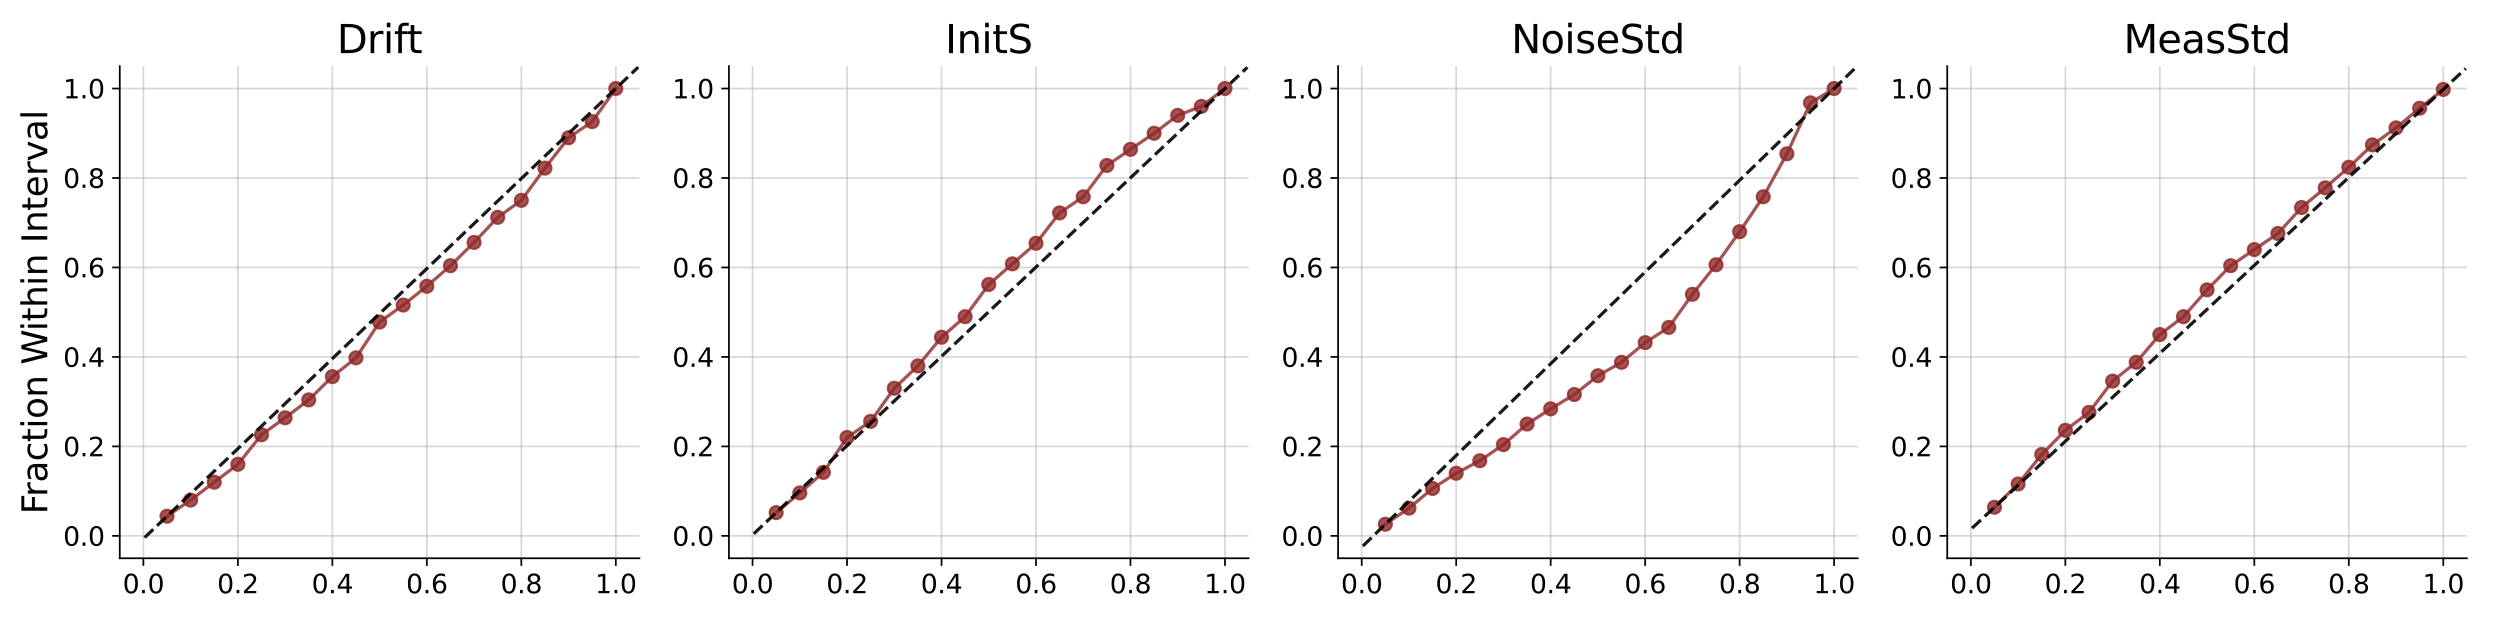 <?xml version="1.0" encoding="utf-8" standalone="no"?>
<!DOCTYPE svg PUBLIC "-//W3C//DTD SVG 1.1//EN"
  "http://www.w3.org/Graphics/SVG/1.1/DTD/svg11.dtd">
<svg xmlns:xlink="http://www.w3.org/1999/xlink" width="1152pt" height="288pt" viewBox="0 0 1152 288" xmlns="http://www.w3.org/2000/svg" version="1.1">
 <defs>
  <style type="text/css">*{stroke-linejoin: round; stroke-linecap: butt}</style>
 </defs>
 <g id="figure_1">
  <g id="patch_1">
   <path d="M 0 288 
L 1152 288 
L 1152 0 
L 0 0 
z
" style="fill: #ffffff"/>
  </g>
  <g id="axes_1">
   <g id="patch_2">
    <path d="M 55.19 257.24 
L 294.647 257.24 
L 294.647 30.48 
L 55.19 30.48 
z
" style="fill: #ffffff"/>
   </g>
   <g id="matplotlib.axis_1">
    <g id="xtick_1">
     <g id="line2d_1">
      <path d="M 66.074 257.24 
L 66.074 30.48 
" clip-path="url(#p642cdf682d)" style="fill: none; stroke: #b0b0b0; stroke-opacity: 0.5; stroke-width: 0.8; stroke-linecap: square"/>
     </g>
     <g id="line2d_2">
      <defs>
       <path id="mb0489f8eeb" d="M 0 0 
L 0 3.5 
" style="stroke: #000000; stroke-width: 0.8"/>
      </defs>
      <g>
       <use xlink:href="#mb0489f8eeb" x="66.074" y="257.24" style="stroke: #000000; stroke-width: 0.8"/>
      </g>
     </g>
     <g id="text_1">
      <!-- 0.0 -->
      <g transform="translate(56.533 273.358) scale(0.12 -0.12)">
       <defs>
        <path id="DejaVuSans-30" d="M 2034 4250 
Q 1547 4250 1301 3770 
Q 1056 3291 1056 2328 
Q 1056 1369 1301 889 
Q 1547 409 2034 409 
Q 2525 409 2770 889 
Q 3016 1369 3016 2328 
Q 3016 3291 2770 3770 
Q 2525 4250 2034 4250 
z
M 2034 4750 
Q 2819 4750 3233 4129 
Q 3647 3509 3647 2328 
Q 3647 1150 3233 529 
Q 2819 -91 2034 -91 
Q 1250 -91 836 529 
Q 422 1150 422 2328 
Q 422 3509 836 4129 
Q 1250 4750 2034 4750 
z
" transform="scale(0.016)"/>
        <path id="DejaVuSans-2e" d="M 684 794 
L 1344 794 
L 1344 0 
L 684 0 
L 684 794 
z
" transform="scale(0.016)"/>
       </defs>
       <use xlink:href="#DejaVuSans-30"/>
       <use xlink:href="#DejaVuSans-2e" transform="translate(63.623 0)"/>
       <use xlink:href="#DejaVuSans-30" transform="translate(95.41 0)"/>
      </g>
     </g>
    </g>
    <g id="xtick_2">
     <g id="line2d_3">
      <path d="M 109.612 257.24 
L 109.612 30.48 
" clip-path="url(#p642cdf682d)" style="fill: none; stroke: #b0b0b0; stroke-opacity: 0.5; stroke-width: 0.8; stroke-linecap: square"/>
     </g>
     <g id="line2d_4">
      <g>
       <use xlink:href="#mb0489f8eeb" x="109.612" y="257.24" style="stroke: #000000; stroke-width: 0.8"/>
      </g>
     </g>
     <g id="text_2">
      <!-- 0.2 -->
      <g transform="translate(100.07 273.358) scale(0.12 -0.12)">
       <defs>
        <path id="DejaVuSans-32" d="M 1228 531 
L 3431 531 
L 3431 0 
L 469 0 
L 469 531 
Q 828 903 1448 1529 
Q 2069 2156 2228 2338 
Q 2531 2678 2651 2914 
Q 2772 3150 2772 3378 
Q 2772 3750 2511 3984 
Q 2250 4219 1831 4219 
Q 1534 4219 1204 4116 
Q 875 4013 500 3803 
L 500 4441 
Q 881 4594 1212 4672 
Q 1544 4750 1819 4750 
Q 2544 4750 2975 4387 
Q 3406 4025 3406 3419 
Q 3406 3131 3298 2873 
Q 3191 2616 2906 2266 
Q 2828 2175 2409 1742 
Q 1991 1309 1228 531 
z
" transform="scale(0.016)"/>
       </defs>
       <use xlink:href="#DejaVuSans-30"/>
       <use xlink:href="#DejaVuSans-2e" transform="translate(63.623 0)"/>
       <use xlink:href="#DejaVuSans-32" transform="translate(95.41 0)"/>
      </g>
     </g>
    </g>
    <g id="xtick_3">
     <g id="line2d_5">
      <path d="M 153.15 257.24 
L 153.15 30.48 
" clip-path="url(#p642cdf682d)" style="fill: none; stroke: #b0b0b0; stroke-opacity: 0.5; stroke-width: 0.8; stroke-linecap: square"/>
     </g>
     <g id="line2d_6">
      <g>
       <use xlink:href="#mb0489f8eeb" x="153.15" y="257.24" style="stroke: #000000; stroke-width: 0.8"/>
      </g>
     </g>
     <g id="text_3">
      <!-- 0.4 -->
      <g transform="translate(143.608 273.358) scale(0.12 -0.12)">
       <defs>
        <path id="DejaVuSans-34" d="M 2419 4116 
L 825 1625 
L 2419 1625 
L 2419 4116 
z
M 2253 4666 
L 3047 4666 
L 3047 1625 
L 3713 1625 
L 3713 1100 
L 3047 1100 
L 3047 0 
L 2419 0 
L 2419 1100 
L 313 1100 
L 313 1709 
L 2253 4666 
z
" transform="scale(0.016)"/>
       </defs>
       <use xlink:href="#DejaVuSans-30"/>
       <use xlink:href="#DejaVuSans-2e" transform="translate(63.623 0)"/>
       <use xlink:href="#DejaVuSans-34" transform="translate(95.41 0)"/>
      </g>
     </g>
    </g>
    <g id="xtick_4">
     <g id="line2d_7">
      <path d="M 196.687 257.24 
L 196.687 30.48 
" clip-path="url(#p642cdf682d)" style="fill: none; stroke: #b0b0b0; stroke-opacity: 0.5; stroke-width: 0.8; stroke-linecap: square"/>
     </g>
     <g id="line2d_8">
      <g>
       <use xlink:href="#mb0489f8eeb" x="196.687" y="257.24" style="stroke: #000000; stroke-width: 0.8"/>
      </g>
     </g>
     <g id="text_4">
      <!-- 0.6 -->
      <g transform="translate(187.146 273.358) scale(0.12 -0.12)">
       <defs>
        <path id="DejaVuSans-36" d="M 2113 2584 
Q 1688 2584 1439 2293 
Q 1191 2003 1191 1497 
Q 1191 994 1439 701 
Q 1688 409 2113 409 
Q 2538 409 2786 701 
Q 3034 994 3034 1497 
Q 3034 2003 2786 2293 
Q 2538 2584 2113 2584 
z
M 3366 4563 
L 3366 3988 
Q 3128 4100 2886 4159 
Q 2644 4219 2406 4219 
Q 1781 4219 1451 3797 
Q 1122 3375 1075 2522 
Q 1259 2794 1537 2939 
Q 1816 3084 2150 3084 
Q 2853 3084 3261 2657 
Q 3669 2231 3669 1497 
Q 3669 778 3244 343 
Q 2819 -91 2113 -91 
Q 1303 -91 875 529 
Q 447 1150 447 2328 
Q 447 3434 972 4092 
Q 1497 4750 2381 4750 
Q 2619 4750 2861 4703 
Q 3103 4656 3366 4563 
z
" transform="scale(0.016)"/>
       </defs>
       <use xlink:href="#DejaVuSans-30"/>
       <use xlink:href="#DejaVuSans-2e" transform="translate(63.623 0)"/>
       <use xlink:href="#DejaVuSans-36" transform="translate(95.41 0)"/>
      </g>
     </g>
    </g>
    <g id="xtick_5">
     <g id="line2d_9">
      <path d="M 240.225 257.24 
L 240.225 30.48 
" clip-path="url(#p642cdf682d)" style="fill: none; stroke: #b0b0b0; stroke-opacity: 0.5; stroke-width: 0.8; stroke-linecap: square"/>
     </g>
     <g id="line2d_10">
      <g>
       <use xlink:href="#mb0489f8eeb" x="240.225" y="257.24" style="stroke: #000000; stroke-width: 0.8"/>
      </g>
     </g>
     <g id="text_5">
      <!-- 0.8 -->
      <g transform="translate(230.683 273.358) scale(0.12 -0.12)">
       <defs>
        <path id="DejaVuSans-38" d="M 2034 2216 
Q 1584 2216 1326 1975 
Q 1069 1734 1069 1313 
Q 1069 891 1326 650 
Q 1584 409 2034 409 
Q 2484 409 2743 651 
Q 3003 894 3003 1313 
Q 3003 1734 2745 1975 
Q 2488 2216 2034 2216 
z
M 1403 2484 
Q 997 2584 770 2862 
Q 544 3141 544 3541 
Q 544 4100 942 4425 
Q 1341 4750 2034 4750 
Q 2731 4750 3128 4425 
Q 3525 4100 3525 3541 
Q 3525 3141 3298 2862 
Q 3072 2584 2669 2484 
Q 3125 2378 3379 2068 
Q 3634 1759 3634 1313 
Q 3634 634 3220 271 
Q 2806 -91 2034 -91 
Q 1263 -91 848 271 
Q 434 634 434 1313 
Q 434 1759 690 2068 
Q 947 2378 1403 2484 
z
M 1172 3481 
Q 1172 3119 1398 2916 
Q 1625 2713 2034 2713 
Q 2441 2713 2670 2916 
Q 2900 3119 2900 3481 
Q 2900 3844 2670 4047 
Q 2441 4250 2034 4250 
Q 1625 4250 1398 4047 
Q 1172 3844 1172 3481 
z
" transform="scale(0.016)"/>
       </defs>
       <use xlink:href="#DejaVuSans-30"/>
       <use xlink:href="#DejaVuSans-2e" transform="translate(63.623 0)"/>
       <use xlink:href="#DejaVuSans-38" transform="translate(95.41 0)"/>
      </g>
     </g>
    </g>
    <g id="xtick_6">
     <g id="line2d_11">
      <path d="M 283.763 257.24 
L 283.763 30.48 
" clip-path="url(#p642cdf682d)" style="fill: none; stroke: #b0b0b0; stroke-opacity: 0.5; stroke-width: 0.8; stroke-linecap: square"/>
     </g>
     <g id="line2d_12">
      <g>
       <use xlink:href="#mb0489f8eeb" x="283.763" y="257.24" style="stroke: #000000; stroke-width: 0.8"/>
      </g>
     </g>
     <g id="text_6">
      <!-- 1.0 -->
      <g transform="translate(274.221 273.358) scale(0.12 -0.12)">
       <defs>
        <path id="DejaVuSans-31" d="M 794 531 
L 1825 531 
L 1825 4091 
L 703 3866 
L 703 4441 
L 1819 4666 
L 2450 4666 
L 2450 531 
L 3481 531 
L 3481 0 
L 794 0 
L 794 531 
z
" transform="scale(0.016)"/>
       </defs>
       <use xlink:href="#DejaVuSans-31"/>
       <use xlink:href="#DejaVuSans-2e" transform="translate(63.623 0)"/>
       <use xlink:href="#DejaVuSans-30" transform="translate(95.41 0)"/>
      </g>
     </g>
    </g>
   </g>
   <g id="matplotlib.axis_2">
    <g id="ytick_1">
     <g id="line2d_13">
      <path d="M 55.19 246.933 
L 294.647 246.933 
" clip-path="url(#p642cdf682d)" style="fill: none; stroke: #b0b0b0; stroke-opacity: 0.5; stroke-width: 0.8; stroke-linecap: square"/>
     </g>
     <g id="line2d_14">
      <defs>
       <path id="m797a5f1431" d="M 0 0 
L -3.5 0 
" style="stroke: #000000; stroke-width: 0.8"/>
      </defs>
      <g>
       <use xlink:href="#m797a5f1431" x="55.19" y="246.933" style="stroke: #000000; stroke-width: 0.8"/>
      </g>
     </g>
     <g id="text_7">
      <!-- 0.0 -->
      <g transform="translate(29.106 251.492) scale(0.12 -0.12)">
       <use xlink:href="#DejaVuSans-30"/>
       <use xlink:href="#DejaVuSans-2e" transform="translate(63.623 0)"/>
       <use xlink:href="#DejaVuSans-30" transform="translate(95.41 0)"/>
      </g>
     </g>
    </g>
    <g id="ytick_2">
     <g id="line2d_15">
      <path d="M 55.19 205.704 
L 294.647 205.704 
" clip-path="url(#p642cdf682d)" style="fill: none; stroke: #b0b0b0; stroke-opacity: 0.5; stroke-width: 0.8; stroke-linecap: square"/>
     </g>
     <g id="line2d_16">
      <g>
       <use xlink:href="#m797a5f1431" x="55.19" y="205.704" style="stroke: #000000; stroke-width: 0.8"/>
      </g>
     </g>
     <g id="text_8">
      <!-- 0.2 -->
      <g transform="translate(29.106 210.263) scale(0.12 -0.12)">
       <use xlink:href="#DejaVuSans-30"/>
       <use xlink:href="#DejaVuSans-2e" transform="translate(63.623 0)"/>
       <use xlink:href="#DejaVuSans-32" transform="translate(95.41 0)"/>
      </g>
     </g>
    </g>
    <g id="ytick_3">
     <g id="line2d_17">
      <path d="M 55.19 164.475 
L 294.647 164.475 
" clip-path="url(#p642cdf682d)" style="fill: none; stroke: #b0b0b0; stroke-opacity: 0.5; stroke-width: 0.8; stroke-linecap: square"/>
     </g>
     <g id="line2d_18">
      <g>
       <use xlink:href="#m797a5f1431" x="55.19" y="164.475" style="stroke: #000000; stroke-width: 0.8"/>
      </g>
     </g>
     <g id="text_9">
      <!-- 0.4 -->
      <g transform="translate(29.106 169.034) scale(0.12 -0.12)">
       <use xlink:href="#DejaVuSans-30"/>
       <use xlink:href="#DejaVuSans-2e" transform="translate(63.623 0)"/>
       <use xlink:href="#DejaVuSans-34" transform="translate(95.41 0)"/>
      </g>
     </g>
    </g>
    <g id="ytick_4">
     <g id="line2d_19">
      <path d="M 55.19 123.245 
L 294.647 123.245 
" clip-path="url(#p642cdf682d)" style="fill: none; stroke: #b0b0b0; stroke-opacity: 0.5; stroke-width: 0.8; stroke-linecap: square"/>
     </g>
     <g id="line2d_20">
      <g>
       <use xlink:href="#m797a5f1431" x="55.19" y="123.245" style="stroke: #000000; stroke-width: 0.8"/>
      </g>
     </g>
     <g id="text_10">
      <!-- 0.6 -->
      <g transform="translate(29.106 127.805) scale(0.12 -0.12)">
       <use xlink:href="#DejaVuSans-30"/>
       <use xlink:href="#DejaVuSans-2e" transform="translate(63.623 0)"/>
       <use xlink:href="#DejaVuSans-36" transform="translate(95.41 0)"/>
      </g>
     </g>
    </g>
    <g id="ytick_5">
     <g id="line2d_21">
      <path d="M 55.19 82.016 
L 294.647 82.016 
" clip-path="url(#p642cdf682d)" style="fill: none; stroke: #b0b0b0; stroke-opacity: 0.5; stroke-width: 0.8; stroke-linecap: square"/>
     </g>
     <g id="line2d_22">
      <g>
       <use xlink:href="#m797a5f1431" x="55.19" y="82.016" style="stroke: #000000; stroke-width: 0.8"/>
      </g>
     </g>
     <g id="text_11">
      <!-- 0.8 -->
      <g transform="translate(29.106 86.575) scale(0.12 -0.12)">
       <use xlink:href="#DejaVuSans-30"/>
       <use xlink:href="#DejaVuSans-2e" transform="translate(63.623 0)"/>
       <use xlink:href="#DejaVuSans-38" transform="translate(95.41 0)"/>
      </g>
     </g>
    </g>
    <g id="ytick_6">
     <g id="line2d_23">
      <path d="M 55.19 40.787 
L 294.647 40.787 
" clip-path="url(#p642cdf682d)" style="fill: none; stroke: #b0b0b0; stroke-opacity: 0.5; stroke-width: 0.8; stroke-linecap: square"/>
     </g>
     <g id="line2d_24">
      <g>
       <use xlink:href="#m797a5f1431" x="55.19" y="40.787" style="stroke: #000000; stroke-width: 0.8"/>
      </g>
     </g>
     <g id="text_12">
      <!-- 1.0 -->
      <g transform="translate(29.106 45.346) scale(0.12 -0.12)">
       <use xlink:href="#DejaVuSans-31"/>
       <use xlink:href="#DejaVuSans-2e" transform="translate(63.623 0)"/>
       <use xlink:href="#DejaVuSans-30" transform="translate(95.41 0)"/>
      </g>
     </g>
    </g>
    <g id="text_13">
     <!-- Fraction Within Interval -->
     <g transform="translate(21.779 236.969) rotate(-90) scale(0.16 -0.16)">
      <defs>
       <path id="DejaVuSans-46" d="M 628 4666 
L 3309 4666 
L 3309 4134 
L 1259 4134 
L 1259 2759 
L 3109 2759 
L 3109 2228 
L 1259 2228 
L 1259 0 
L 628 0 
L 628 4666 
z
" transform="scale(0.016)"/>
       <path id="DejaVuSans-72" d="M 2631 2963 
Q 2534 3019 2420 3045 
Q 2306 3072 2169 3072 
Q 1681 3072 1420 2755 
Q 1159 2438 1159 1844 
L 1159 0 
L 581 0 
L 581 3500 
L 1159 3500 
L 1159 2956 
Q 1341 3275 1631 3429 
Q 1922 3584 2338 3584 
Q 2397 3584 2469 3576 
Q 2541 3569 2628 3553 
L 2631 2963 
z
" transform="scale(0.016)"/>
       <path id="DejaVuSans-61" d="M 2194 1759 
Q 1497 1759 1228 1600 
Q 959 1441 959 1056 
Q 959 750 1161 570 
Q 1363 391 1709 391 
Q 2188 391 2477 730 
Q 2766 1069 2766 1631 
L 2766 1759 
L 2194 1759 
z
M 3341 1997 
L 3341 0 
L 2766 0 
L 2766 531 
Q 2569 213 2275 61 
Q 1981 -91 1556 -91 
Q 1019 -91 701 211 
Q 384 513 384 1019 
Q 384 1609 779 1909 
Q 1175 2209 1959 2209 
L 2766 2209 
L 2766 2266 
Q 2766 2663 2505 2880 
Q 2244 3097 1772 3097 
Q 1472 3097 1187 3025 
Q 903 2953 641 2809 
L 641 3341 
Q 956 3463 1253 3523 
Q 1550 3584 1831 3584 
Q 2591 3584 2966 3190 
Q 3341 2797 3341 1997 
z
" transform="scale(0.016)"/>
       <path id="DejaVuSans-63" d="M 3122 3366 
L 3122 2828 
Q 2878 2963 2633 3030 
Q 2388 3097 2138 3097 
Q 1578 3097 1268 2742 
Q 959 2388 959 1747 
Q 959 1106 1268 751 
Q 1578 397 2138 397 
Q 2388 397 2633 464 
Q 2878 531 3122 666 
L 3122 134 
Q 2881 22 2623 -34 
Q 2366 -91 2075 -91 
Q 1284 -91 818 406 
Q 353 903 353 1747 
Q 353 2603 823 3093 
Q 1294 3584 2113 3584 
Q 2378 3584 2631 3529 
Q 2884 3475 3122 3366 
z
" transform="scale(0.016)"/>
       <path id="DejaVuSans-74" d="M 1172 4494 
L 1172 3500 
L 2356 3500 
L 2356 3053 
L 1172 3053 
L 1172 1153 
Q 1172 725 1289 603 
Q 1406 481 1766 481 
L 2356 481 
L 2356 0 
L 1766 0 
Q 1100 0 847 248 
Q 594 497 594 1153 
L 594 3053 
L 172 3053 
L 172 3500 
L 594 3500 
L 594 4494 
L 1172 4494 
z
" transform="scale(0.016)"/>
       <path id="DejaVuSans-69" d="M 603 3500 
L 1178 3500 
L 1178 0 
L 603 0 
L 603 3500 
z
M 603 4863 
L 1178 4863 
L 1178 4134 
L 603 4134 
L 603 4863 
z
" transform="scale(0.016)"/>
       <path id="DejaVuSans-6f" d="M 1959 3097 
Q 1497 3097 1228 2736 
Q 959 2375 959 1747 
Q 959 1119 1226 758 
Q 1494 397 1959 397 
Q 2419 397 2687 759 
Q 2956 1122 2956 1747 
Q 2956 2369 2687 2733 
Q 2419 3097 1959 3097 
z
M 1959 3584 
Q 2709 3584 3137 3096 
Q 3566 2609 3566 1747 
Q 3566 888 3137 398 
Q 2709 -91 1959 -91 
Q 1206 -91 779 398 
Q 353 888 353 1747 
Q 353 2609 779 3096 
Q 1206 3584 1959 3584 
z
" transform="scale(0.016)"/>
       <path id="DejaVuSans-6e" d="M 3513 2113 
L 3513 0 
L 2938 0 
L 2938 2094 
Q 2938 2591 2744 2837 
Q 2550 3084 2163 3084 
Q 1697 3084 1428 2787 
Q 1159 2491 1159 1978 
L 1159 0 
L 581 0 
L 581 3500 
L 1159 3500 
L 1159 2956 
Q 1366 3272 1645 3428 
Q 1925 3584 2291 3584 
Q 2894 3584 3203 3211 
Q 3513 2838 3513 2113 
z
" transform="scale(0.016)"/>
       <path id="DejaVuSans-20" transform="scale(0.016)"/>
       <path id="DejaVuSans-57" d="M 213 4666 
L 850 4666 
L 1831 722 
L 2809 4666 
L 3519 4666 
L 4500 722 
L 5478 4666 
L 6119 4666 
L 4947 0 
L 4153 0 
L 3169 4050 
L 2175 0 
L 1381 0 
L 213 4666 
z
" transform="scale(0.016)"/>
       <path id="DejaVuSans-68" d="M 3513 2113 
L 3513 0 
L 2938 0 
L 2938 2094 
Q 2938 2591 2744 2837 
Q 2550 3084 2163 3084 
Q 1697 3084 1428 2787 
Q 1159 2491 1159 1978 
L 1159 0 
L 581 0 
L 581 4863 
L 1159 4863 
L 1159 2956 
Q 1366 3272 1645 3428 
Q 1925 3584 2291 3584 
Q 2894 3584 3203 3211 
Q 3513 2838 3513 2113 
z
" transform="scale(0.016)"/>
       <path id="DejaVuSans-49" d="M 628 4666 
L 1259 4666 
L 1259 0 
L 628 0 
L 628 4666 
z
" transform="scale(0.016)"/>
       <path id="DejaVuSans-65" d="M 3597 1894 
L 3597 1613 
L 953 1613 
Q 991 1019 1311 708 
Q 1631 397 2203 397 
Q 2534 397 2845 478 
Q 3156 559 3463 722 
L 3463 178 
Q 3153 47 2828 -22 
Q 2503 -91 2169 -91 
Q 1331 -91 842 396 
Q 353 884 353 1716 
Q 353 2575 817 3079 
Q 1281 3584 2069 3584 
Q 2775 3584 3186 3129 
Q 3597 2675 3597 1894 
z
M 3022 2063 
Q 3016 2534 2758 2815 
Q 2500 3097 2075 3097 
Q 1594 3097 1305 2825 
Q 1016 2553 972 2059 
L 3022 2063 
z
" transform="scale(0.016)"/>
       <path id="DejaVuSans-76" d="M 191 3500 
L 800 3500 
L 1894 563 
L 2988 3500 
L 3597 3500 
L 2284 0 
L 1503 0 
L 191 3500 
z
" transform="scale(0.016)"/>
       <path id="DejaVuSans-6c" d="M 603 4863 
L 1178 4863 
L 1178 0 
L 603 0 
L 603 4863 
z
" transform="scale(0.016)"/>
      </defs>
      <use xlink:href="#DejaVuSans-46"/>
      <use xlink:href="#DejaVuSans-72" transform="translate(50.27 0)"/>
      <use xlink:href="#DejaVuSans-61" transform="translate(91.383 0)"/>
      <use xlink:href="#DejaVuSans-63" transform="translate(152.662 0)"/>
      <use xlink:href="#DejaVuSans-74" transform="translate(207.643 0)"/>
      <use xlink:href="#DejaVuSans-69" transform="translate(246.852 0)"/>
      <use xlink:href="#DejaVuSans-6f" transform="translate(274.635 0)"/>
      <use xlink:href="#DejaVuSans-6e" transform="translate(335.816 0)"/>
      <use xlink:href="#DejaVuSans-20" transform="translate(399.195 0)"/>
      <use xlink:href="#DejaVuSans-57" transform="translate(430.982 0)"/>
      <use xlink:href="#DejaVuSans-69" transform="translate(527.609 0)"/>
      <use xlink:href="#DejaVuSans-74" transform="translate(555.393 0)"/>
      <use xlink:href="#DejaVuSans-68" transform="translate(594.602 0)"/>
      <use xlink:href="#DejaVuSans-69" transform="translate(657.98 0)"/>
      <use xlink:href="#DejaVuSans-6e" transform="translate(685.764 0)"/>
      <use xlink:href="#DejaVuSans-20" transform="translate(749.143 0)"/>
      <use xlink:href="#DejaVuSans-49" transform="translate(780.93 0)"/>
      <use xlink:href="#DejaVuSans-6e" transform="translate(810.422 0)"/>
      <use xlink:href="#DejaVuSans-74" transform="translate(873.801 0)"/>
      <use xlink:href="#DejaVuSans-65" transform="translate(913.01 0)"/>
      <use xlink:href="#DejaVuSans-72" transform="translate(974.533 0)"/>
      <use xlink:href="#DejaVuSans-76" transform="translate(1015.646 0)"/>
      <use xlink:href="#DejaVuSans-61" transform="translate(1074.826 0)"/>
      <use xlink:href="#DejaVuSans-6c" transform="translate(1136.105 0)"/>
     </g>
    </g>
   </g>
   <g id="line2d_25">
    <path d="M 76.959 237.862 
L 87.843 230.441 
L 98.728 222.195 
L 109.612 213.949 
L 120.496 200.344 
L 131.381 192.51 
L 142.265 184.265 
L 153.15 173.545 
L 164.034 164.887 
L 174.919 148.395 
L 185.803 140.562 
L 196.687 131.904 
L 207.572 122.421 
L 218.456 111.701 
L 229.341 100.157 
L 240.225 92.324 
L 251.109 77.481 
L 261.994 63.463 
L 272.878 56.042 
L 283.763 40.787 
" clip-path="url(#p642cdf682d)" style="fill: none; stroke: #8f2727; stroke-opacity: 0.8; stroke-width: 1.5; stroke-linecap: square"/>
    <defs>
     <path id="me970dd473e" d="M 0 3 
C 0.796 3 1.559 2.684 2.121 2.121 
C 2.684 1.559 3 0.796 3 0 
C 3 -0.796 2.684 -1.559 2.121 -2.121 
C 1.559 -2.684 0.796 -3 0 -3 
C -0.796 -3 -1.559 -2.684 -2.121 -2.121 
C -2.684 -1.559 -3 -0.796 -3 0 
C -3 0.796 -2.684 1.559 -2.121 2.121 
C -1.559 2.684 -0.796 3 0 3 
z
" style="stroke: #8f2727; stroke-opacity: 0.8"/>
    </defs>
    <g clip-path="url(#p642cdf682d)">
     <use xlink:href="#me970dd473e" x="76.959" y="237.862" style="fill: #8f2727; fill-opacity: 0.8; stroke: #8f2727; stroke-opacity: 0.8"/>
     <use xlink:href="#me970dd473e" x="87.843" y="230.441" style="fill: #8f2727; fill-opacity: 0.8; stroke: #8f2727; stroke-opacity: 0.8"/>
     <use xlink:href="#me970dd473e" x="98.728" y="222.195" style="fill: #8f2727; fill-opacity: 0.8; stroke: #8f2727; stroke-opacity: 0.8"/>
     <use xlink:href="#me970dd473e" x="109.612" y="213.949" style="fill: #8f2727; fill-opacity: 0.8; stroke: #8f2727; stroke-opacity: 0.8"/>
     <use xlink:href="#me970dd473e" x="120.496" y="200.344" style="fill: #8f2727; fill-opacity: 0.8; stroke: #8f2727; stroke-opacity: 0.8"/>
     <use xlink:href="#me970dd473e" x="131.381" y="192.51" style="fill: #8f2727; fill-opacity: 0.8; stroke: #8f2727; stroke-opacity: 0.8"/>
     <use xlink:href="#me970dd473e" x="142.265" y="184.265" style="fill: #8f2727; fill-opacity: 0.8; stroke: #8f2727; stroke-opacity: 0.8"/>
     <use xlink:href="#me970dd473e" x="153.15" y="173.545" style="fill: #8f2727; fill-opacity: 0.8; stroke: #8f2727; stroke-opacity: 0.8"/>
     <use xlink:href="#me970dd473e" x="164.034" y="164.887" style="fill: #8f2727; fill-opacity: 0.8; stroke: #8f2727; stroke-opacity: 0.8"/>
     <use xlink:href="#me970dd473e" x="174.919" y="148.395" style="fill: #8f2727; fill-opacity: 0.8; stroke: #8f2727; stroke-opacity: 0.8"/>
     <use xlink:href="#me970dd473e" x="185.803" y="140.562" style="fill: #8f2727; fill-opacity: 0.8; stroke: #8f2727; stroke-opacity: 0.8"/>
     <use xlink:href="#me970dd473e" x="196.687" y="131.904" style="fill: #8f2727; fill-opacity: 0.8; stroke: #8f2727; stroke-opacity: 0.8"/>
     <use xlink:href="#me970dd473e" x="207.572" y="122.421" style="fill: #8f2727; fill-opacity: 0.8; stroke: #8f2727; stroke-opacity: 0.8"/>
     <use xlink:href="#me970dd473e" x="218.456" y="111.701" style="fill: #8f2727; fill-opacity: 0.8; stroke: #8f2727; stroke-opacity: 0.8"/>
     <use xlink:href="#me970dd473e" x="229.341" y="100.157" style="fill: #8f2727; fill-opacity: 0.8; stroke: #8f2727; stroke-opacity: 0.8"/>
     <use xlink:href="#me970dd473e" x="240.225" y="92.324" style="fill: #8f2727; fill-opacity: 0.8; stroke: #8f2727; stroke-opacity: 0.8"/>
     <use xlink:href="#me970dd473e" x="251.109" y="77.481" style="fill: #8f2727; fill-opacity: 0.8; stroke: #8f2727; stroke-opacity: 0.8"/>
     <use xlink:href="#me970dd473e" x="261.994" y="63.463" style="fill: #8f2727; fill-opacity: 0.8; stroke: #8f2727; stroke-opacity: 0.8"/>
     <use xlink:href="#me970dd473e" x="272.878" y="56.042" style="fill: #8f2727; fill-opacity: 0.8; stroke: #8f2727; stroke-opacity: 0.8"/>
     <use xlink:href="#me970dd473e" x="283.763" y="40.787" style="fill: #8f2727; fill-opacity: 0.8; stroke: #8f2727; stroke-opacity: 0.8"/>
    </g>
   </g>
   <g id="line2d_26">
    <path d="M 66.619 247.716 
L 294.103 30.934 
" clip-path="url(#p642cdf682d)" style="fill: none; stroke-dasharray: 5.55,2.4; stroke-dashoffset: 0; stroke: #000000; stroke-opacity: 0.9; stroke-width: 1.5"/>
   </g>
   <g id="patch_3">
    <path d="M 55.19 257.24 
L 55.19 30.48 
" style="fill: none; stroke: #000000; stroke-width: 0.8; stroke-linejoin: miter; stroke-linecap: square"/>
   </g>
   <g id="patch_4">
    <path d="M 55.19 257.24 
L 294.647 257.24 
" style="fill: none; stroke: #000000; stroke-width: 0.8; stroke-linejoin: miter; stroke-linecap: square"/>
   </g>
   <g id="text_14">
    <!-- Drift -->
    <g transform="translate(155.249 24.48) scale(0.18 -0.18)">
     <defs>
      <path id="DejaVuSans-44" d="M 1259 4147 
L 1259 519 
L 2022 519 
Q 2988 519 3436 956 
Q 3884 1394 3884 2338 
Q 3884 3275 3436 3711 
Q 2988 4147 2022 4147 
L 1259 4147 
z
M 628 4666 
L 1925 4666 
Q 3281 4666 3915 4102 
Q 4550 3538 4550 2338 
Q 4550 1131 3912 565 
Q 3275 0 1925 0 
L 628 0 
L 628 4666 
z
" transform="scale(0.016)"/>
      <path id="DejaVuSans-66" d="M 2375 4863 
L 2375 4384 
L 1825 4384 
Q 1516 4384 1395 4259 
Q 1275 4134 1275 3809 
L 1275 3500 
L 2222 3500 
L 2222 3053 
L 1275 3053 
L 1275 0 
L 697 0 
L 697 3053 
L 147 3053 
L 147 3500 
L 697 3500 
L 697 3744 
Q 697 4328 969 4595 
Q 1241 4863 1831 4863 
L 2375 4863 
z
" transform="scale(0.016)"/>
     </defs>
     <use xlink:href="#DejaVuSans-44"/>
     <use xlink:href="#DejaVuSans-72" transform="translate(77.002 0)"/>
     <use xlink:href="#DejaVuSans-69" transform="translate(118.115 0)"/>
     <use xlink:href="#DejaVuSans-66" transform="translate(145.898 0)"/>
     <use xlink:href="#DejaVuSans-74" transform="translate(179.354 0)"/>
    </g>
   </g>
  </g>
  <g id="axes_2">
   <g id="patch_5">
    <path d="M 335.89 257.24 
L 575.347 257.24 
L 575.347 30.48 
L 335.89 30.48 
z
" style="fill: #ffffff"/>
   </g>
   <g id="matplotlib.axis_3">
    <g id="xtick_7">
     <g id="line2d_27">
      <path d="M 346.774 257.24 
L 346.774 30.48 
" clip-path="url(#pe910e54505)" style="fill: none; stroke: #b0b0b0; stroke-opacity: 0.5; stroke-width: 0.8; stroke-linecap: square"/>
     </g>
     <g id="line2d_28">
      <g>
       <use xlink:href="#mb0489f8eeb" x="346.774" y="257.24" style="stroke: #000000; stroke-width: 0.8"/>
      </g>
     </g>
     <g id="text_15">
      <!-- 0.0 -->
      <g transform="translate(337.233 273.358) scale(0.12 -0.12)">
       <use xlink:href="#DejaVuSans-30"/>
       <use xlink:href="#DejaVuSans-2e" transform="translate(63.623 0)"/>
       <use xlink:href="#DejaVuSans-30" transform="translate(95.41 0)"/>
      </g>
     </g>
    </g>
    <g id="xtick_8">
     <g id="line2d_29">
      <path d="M 390.312 257.24 
L 390.312 30.48 
" clip-path="url(#pe910e54505)" style="fill: none; stroke: #b0b0b0; stroke-opacity: 0.5; stroke-width: 0.8; stroke-linecap: square"/>
     </g>
     <g id="line2d_30">
      <g>
       <use xlink:href="#mb0489f8eeb" x="390.312" y="257.24" style="stroke: #000000; stroke-width: 0.8"/>
      </g>
     </g>
     <g id="text_16">
      <!-- 0.2 -->
      <g transform="translate(380.77 273.358) scale(0.12 -0.12)">
       <use xlink:href="#DejaVuSans-30"/>
       <use xlink:href="#DejaVuSans-2e" transform="translate(63.623 0)"/>
       <use xlink:href="#DejaVuSans-32" transform="translate(95.41 0)"/>
      </g>
     </g>
    </g>
    <g id="xtick_9">
     <g id="line2d_31">
      <path d="M 433.85 257.24 
L 433.85 30.48 
" clip-path="url(#pe910e54505)" style="fill: none; stroke: #b0b0b0; stroke-opacity: 0.5; stroke-width: 0.8; stroke-linecap: square"/>
     </g>
     <g id="line2d_32">
      <g>
       <use xlink:href="#mb0489f8eeb" x="433.85" y="257.24" style="stroke: #000000; stroke-width: 0.8"/>
      </g>
     </g>
     <g id="text_17">
      <!-- 0.4 -->
      <g transform="translate(424.308 273.358) scale(0.12 -0.12)">
       <use xlink:href="#DejaVuSans-30"/>
       <use xlink:href="#DejaVuSans-2e" transform="translate(63.623 0)"/>
       <use xlink:href="#DejaVuSans-34" transform="translate(95.41 0)"/>
      </g>
     </g>
    </g>
    <g id="xtick_10">
     <g id="line2d_33">
      <path d="M 477.387 257.24 
L 477.387 30.48 
" clip-path="url(#pe910e54505)" style="fill: none; stroke: #b0b0b0; stroke-opacity: 0.5; stroke-width: 0.8; stroke-linecap: square"/>
     </g>
     <g id="line2d_34">
      <g>
       <use xlink:href="#mb0489f8eeb" x="477.387" y="257.24" style="stroke: #000000; stroke-width: 0.8"/>
      </g>
     </g>
     <g id="text_18">
      <!-- 0.6 -->
      <g transform="translate(467.846 273.358) scale(0.12 -0.12)">
       <use xlink:href="#DejaVuSans-30"/>
       <use xlink:href="#DejaVuSans-2e" transform="translate(63.623 0)"/>
       <use xlink:href="#DejaVuSans-36" transform="translate(95.41 0)"/>
      </g>
     </g>
    </g>
    <g id="xtick_11">
     <g id="line2d_35">
      <path d="M 520.925 257.24 
L 520.925 30.48 
" clip-path="url(#pe910e54505)" style="fill: none; stroke: #b0b0b0; stroke-opacity: 0.5; stroke-width: 0.8; stroke-linecap: square"/>
     </g>
     <g id="line2d_36">
      <g>
       <use xlink:href="#mb0489f8eeb" x="520.925" y="257.24" style="stroke: #000000; stroke-width: 0.8"/>
      </g>
     </g>
     <g id="text_19">
      <!-- 0.8 -->
      <g transform="translate(511.383 273.358) scale(0.12 -0.12)">
       <use xlink:href="#DejaVuSans-30"/>
       <use xlink:href="#DejaVuSans-2e" transform="translate(63.623 0)"/>
       <use xlink:href="#DejaVuSans-38" transform="translate(95.41 0)"/>
      </g>
     </g>
    </g>
    <g id="xtick_12">
     <g id="line2d_37">
      <path d="M 564.463 257.24 
L 564.463 30.48 
" clip-path="url(#pe910e54505)" style="fill: none; stroke: #b0b0b0; stroke-opacity: 0.5; stroke-width: 0.8; stroke-linecap: square"/>
     </g>
     <g id="line2d_38">
      <g>
       <use xlink:href="#mb0489f8eeb" x="564.463" y="257.24" style="stroke: #000000; stroke-width: 0.8"/>
      </g>
     </g>
     <g id="text_20">
      <!-- 1.0 -->
      <g transform="translate(554.921 273.358) scale(0.12 -0.12)">
       <use xlink:href="#DejaVuSans-31"/>
       <use xlink:href="#DejaVuSans-2e" transform="translate(63.623 0)"/>
       <use xlink:href="#DejaVuSans-30" transform="translate(95.41 0)"/>
      </g>
     </g>
    </g>
   </g>
   <g id="matplotlib.axis_4">
    <g id="ytick_7">
     <g id="line2d_39">
      <path d="M 335.89 246.933 
L 575.347 246.933 
" clip-path="url(#pe910e54505)" style="fill: none; stroke: #b0b0b0; stroke-opacity: 0.5; stroke-width: 0.8; stroke-linecap: square"/>
     </g>
     <g id="line2d_40">
      <g>
       <use xlink:href="#m797a5f1431" x="335.89" y="246.933" style="stroke: #000000; stroke-width: 0.8"/>
      </g>
     </g>
     <g id="text_21">
      <!-- 0.0 -->
      <g transform="translate(309.806 251.492) scale(0.12 -0.12)">
       <use xlink:href="#DejaVuSans-30"/>
       <use xlink:href="#DejaVuSans-2e" transform="translate(63.623 0)"/>
       <use xlink:href="#DejaVuSans-30" transform="translate(95.41 0)"/>
      </g>
     </g>
    </g>
    <g id="ytick_8">
     <g id="line2d_41">
      <path d="M 335.89 205.704 
L 575.347 205.704 
" clip-path="url(#pe910e54505)" style="fill: none; stroke: #b0b0b0; stroke-opacity: 0.5; stroke-width: 0.8; stroke-linecap: square"/>
     </g>
     <g id="line2d_42">
      <g>
       <use xlink:href="#m797a5f1431" x="335.89" y="205.704" style="stroke: #000000; stroke-width: 0.8"/>
      </g>
     </g>
     <g id="text_22">
      <!-- 0.2 -->
      <g transform="translate(309.806 210.263) scale(0.12 -0.12)">
       <use xlink:href="#DejaVuSans-30"/>
       <use xlink:href="#DejaVuSans-2e" transform="translate(63.623 0)"/>
       <use xlink:href="#DejaVuSans-32" transform="translate(95.41 0)"/>
      </g>
     </g>
    </g>
    <g id="ytick_9">
     <g id="line2d_43">
      <path d="M 335.89 164.475 
L 575.347 164.475 
" clip-path="url(#pe910e54505)" style="fill: none; stroke: #b0b0b0; stroke-opacity: 0.5; stroke-width: 0.8; stroke-linecap: square"/>
     </g>
     <g id="line2d_44">
      <g>
       <use xlink:href="#m797a5f1431" x="335.89" y="164.475" style="stroke: #000000; stroke-width: 0.8"/>
      </g>
     </g>
     <g id="text_23">
      <!-- 0.4 -->
      <g transform="translate(309.806 169.034) scale(0.12 -0.12)">
       <use xlink:href="#DejaVuSans-30"/>
       <use xlink:href="#DejaVuSans-2e" transform="translate(63.623 0)"/>
       <use xlink:href="#DejaVuSans-34" transform="translate(95.41 0)"/>
      </g>
     </g>
    </g>
    <g id="ytick_10">
     <g id="line2d_45">
      <path d="M 335.89 123.245 
L 575.347 123.245 
" clip-path="url(#pe910e54505)" style="fill: none; stroke: #b0b0b0; stroke-opacity: 0.5; stroke-width: 0.8; stroke-linecap: square"/>
     </g>
     <g id="line2d_46">
      <g>
       <use xlink:href="#m797a5f1431" x="335.89" y="123.245" style="stroke: #000000; stroke-width: 0.8"/>
      </g>
     </g>
     <g id="text_24">
      <!-- 0.6 -->
      <g transform="translate(309.806 127.805) scale(0.12 -0.12)">
       <use xlink:href="#DejaVuSans-30"/>
       <use xlink:href="#DejaVuSans-2e" transform="translate(63.623 0)"/>
       <use xlink:href="#DejaVuSans-36" transform="translate(95.41 0)"/>
      </g>
     </g>
    </g>
    <g id="ytick_11">
     <g id="line2d_47">
      <path d="M 335.89 82.016 
L 575.347 82.016 
" clip-path="url(#pe910e54505)" style="fill: none; stroke: #b0b0b0; stroke-opacity: 0.5; stroke-width: 0.8; stroke-linecap: square"/>
     </g>
     <g id="line2d_48">
      <g>
       <use xlink:href="#m797a5f1431" x="335.89" y="82.016" style="stroke: #000000; stroke-width: 0.8"/>
      </g>
     </g>
     <g id="text_25">
      <!-- 0.8 -->
      <g transform="translate(309.806 86.575) scale(0.12 -0.12)">
       <use xlink:href="#DejaVuSans-30"/>
       <use xlink:href="#DejaVuSans-2e" transform="translate(63.623 0)"/>
       <use xlink:href="#DejaVuSans-38" transform="translate(95.41 0)"/>
      </g>
     </g>
    </g>
    <g id="ytick_12">
     <g id="line2d_49">
      <path d="M 335.89 40.787 
L 575.347 40.787 
" clip-path="url(#pe910e54505)" style="fill: none; stroke: #b0b0b0; stroke-opacity: 0.5; stroke-width: 0.8; stroke-linecap: square"/>
     </g>
     <g id="line2d_50">
      <g>
       <use xlink:href="#m797a5f1431" x="335.89" y="40.787" style="stroke: #000000; stroke-width: 0.8"/>
      </g>
     </g>
     <g id="text_26">
      <!-- 1.0 -->
      <g transform="translate(309.806 45.346) scale(0.12 -0.12)">
       <use xlink:href="#DejaVuSans-31"/>
       <use xlink:href="#DejaVuSans-2e" transform="translate(63.623 0)"/>
       <use xlink:href="#DejaVuSans-30" transform="translate(95.41 0)"/>
      </g>
     </g>
    </g>
   </g>
   <g id="line2d_51">
    <path d="M 357.659 236.213 
L 368.543 227.143 
L 379.428 217.66 
L 390.312 201.581 
L 401.196 194.159 
L 412.081 178.905 
L 422.965 168.597 
L 433.85 155.404 
L 444.734 145.921 
L 455.619 131.079 
L 466.503 121.596 
L 477.387 112.114 
L 488.272 98.096 
L 499.156 90.674 
L 510.041 76.244 
L 520.925 68.823 
L 531.809 61.402 
L 542.694 53.156 
L 553.578 49.033 
L 564.463 40.787 
" clip-path="url(#pe910e54505)" style="fill: none; stroke: #8f2727; stroke-opacity: 0.8; stroke-width: 1.5; stroke-linecap: square"/>
    <g clip-path="url(#pe910e54505)">
     <use xlink:href="#me970dd473e" x="357.659" y="236.213" style="fill: #8f2727; fill-opacity: 0.8; stroke: #8f2727; stroke-opacity: 0.8"/>
     <use xlink:href="#me970dd473e" x="368.543" y="227.143" style="fill: #8f2727; fill-opacity: 0.8; stroke: #8f2727; stroke-opacity: 0.8"/>
     <use xlink:href="#me970dd473e" x="379.428" y="217.66" style="fill: #8f2727; fill-opacity: 0.8; stroke: #8f2727; stroke-opacity: 0.8"/>
     <use xlink:href="#me970dd473e" x="390.312" y="201.581" style="fill: #8f2727; fill-opacity: 0.8; stroke: #8f2727; stroke-opacity: 0.8"/>
     <use xlink:href="#me970dd473e" x="401.196" y="194.159" style="fill: #8f2727; fill-opacity: 0.8; stroke: #8f2727; stroke-opacity: 0.8"/>
     <use xlink:href="#me970dd473e" x="412.081" y="178.905" style="fill: #8f2727; fill-opacity: 0.8; stroke: #8f2727; stroke-opacity: 0.8"/>
     <use xlink:href="#me970dd473e" x="422.965" y="168.597" style="fill: #8f2727; fill-opacity: 0.8; stroke: #8f2727; stroke-opacity: 0.8"/>
     <use xlink:href="#me970dd473e" x="433.85" y="155.404" style="fill: #8f2727; fill-opacity: 0.8; stroke: #8f2727; stroke-opacity: 0.8"/>
     <use xlink:href="#me970dd473e" x="444.734" y="145.921" style="fill: #8f2727; fill-opacity: 0.8; stroke: #8f2727; stroke-opacity: 0.8"/>
     <use xlink:href="#me970dd473e" x="455.619" y="131.079" style="fill: #8f2727; fill-opacity: 0.8; stroke: #8f2727; stroke-opacity: 0.8"/>
     <use xlink:href="#me970dd473e" x="466.503" y="121.596" style="fill: #8f2727; fill-opacity: 0.8; stroke: #8f2727; stroke-opacity: 0.8"/>
     <use xlink:href="#me970dd473e" x="477.387" y="112.114" style="fill: #8f2727; fill-opacity: 0.8; stroke: #8f2727; stroke-opacity: 0.8"/>
     <use xlink:href="#me970dd473e" x="488.272" y="98.096" style="fill: #8f2727; fill-opacity: 0.8; stroke: #8f2727; stroke-opacity: 0.8"/>
     <use xlink:href="#me970dd473e" x="499.156" y="90.674" style="fill: #8f2727; fill-opacity: 0.8; stroke: #8f2727; stroke-opacity: 0.8"/>
     <use xlink:href="#me970dd473e" x="510.041" y="76.244" style="fill: #8f2727; fill-opacity: 0.8; stroke: #8f2727; stroke-opacity: 0.8"/>
     <use xlink:href="#me970dd473e" x="520.925" y="68.823" style="fill: #8f2727; fill-opacity: 0.8; stroke: #8f2727; stroke-opacity: 0.8"/>
     <use xlink:href="#me970dd473e" x="531.809" y="61.402" style="fill: #8f2727; fill-opacity: 0.8; stroke: #8f2727; stroke-opacity: 0.8"/>
     <use xlink:href="#me970dd473e" x="542.694" y="53.156" style="fill: #8f2727; fill-opacity: 0.8; stroke: #8f2727; stroke-opacity: 0.8"/>
     <use xlink:href="#me970dd473e" x="553.578" y="49.033" style="fill: #8f2727; fill-opacity: 0.8; stroke: #8f2727; stroke-opacity: 0.8"/>
     <use xlink:href="#me970dd473e" x="564.463" y="40.787" style="fill: #8f2727; fill-opacity: 0.8; stroke: #8f2727; stroke-opacity: 0.8"/>
    </g>
   </g>
   <g id="line2d_52">
    <path d="M 347.319 245.984 
L 574.803 31.016 
" clip-path="url(#pe910e54505)" style="fill: none; stroke-dasharray: 5.55,2.4; stroke-dashoffset: 0; stroke: #000000; stroke-opacity: 0.9; stroke-width: 1.5"/>
   </g>
   <g id="patch_6">
    <path d="M 335.89 257.24 
L 335.89 30.48 
" style="fill: none; stroke: #000000; stroke-width: 0.8; stroke-linejoin: miter; stroke-linecap: square"/>
   </g>
   <g id="patch_7">
    <path d="M 335.89 257.24 
L 575.347 257.24 
" style="fill: none; stroke: #000000; stroke-width: 0.8; stroke-linejoin: miter; stroke-linecap: square"/>
   </g>
   <g id="text_27">
    <!-- InitS -->
    <g transform="translate(435.518 24.48) scale(0.18 -0.18)">
     <defs>
      <path id="DejaVuSans-53" d="M 3425 4513 
L 3425 3897 
Q 3066 4069 2747 4153 
Q 2428 4238 2131 4238 
Q 1616 4238 1336 4038 
Q 1056 3838 1056 3469 
Q 1056 3159 1242 3001 
Q 1428 2844 1947 2747 
L 2328 2669 
Q 3034 2534 3370 2195 
Q 3706 1856 3706 1288 
Q 3706 609 3251 259 
Q 2797 -91 1919 -91 
Q 1588 -91 1214 -16 
Q 841 59 441 206 
L 441 856 
Q 825 641 1194 531 
Q 1563 422 1919 422 
Q 2459 422 2753 634 
Q 3047 847 3047 1241 
Q 3047 1584 2836 1778 
Q 2625 1972 2144 2069 
L 1759 2144 
Q 1053 2284 737 2584 
Q 422 2884 422 3419 
Q 422 4038 858 4394 
Q 1294 4750 2059 4750 
Q 2388 4750 2728 4690 
Q 3069 4631 3425 4513 
z
" transform="scale(0.016)"/>
     </defs>
     <use xlink:href="#DejaVuSans-49"/>
     <use xlink:href="#DejaVuSans-6e" transform="translate(29.492 0)"/>
     <use xlink:href="#DejaVuSans-69" transform="translate(92.871 0)"/>
     <use xlink:href="#DejaVuSans-74" transform="translate(120.654 0)"/>
     <use xlink:href="#DejaVuSans-53" transform="translate(159.863 0)"/>
    </g>
   </g>
  </g>
  <g id="axes_3">
   <g id="patch_8">
    <path d="M 616.59 257.24 
L 856.047 257.24 
L 856.047 30.48 
L 616.59 30.48 
z
" style="fill: #ffffff"/>
   </g>
   <g id="matplotlib.axis_5">
    <g id="xtick_13">
     <g id="line2d_53">
      <path d="M 627.474 257.24 
L 627.474 30.48 
" clip-path="url(#p39ea7e9d6d)" style="fill: none; stroke: #b0b0b0; stroke-opacity: 0.5; stroke-width: 0.8; stroke-linecap: square"/>
     </g>
     <g id="line2d_54">
      <g>
       <use xlink:href="#mb0489f8eeb" x="627.474" y="257.24" style="stroke: #000000; stroke-width: 0.8"/>
      </g>
     </g>
     <g id="text_28">
      <!-- 0.0 -->
      <g transform="translate(617.933 273.358) scale(0.12 -0.12)">
       <use xlink:href="#DejaVuSans-30"/>
       <use xlink:href="#DejaVuSans-2e" transform="translate(63.623 0)"/>
       <use xlink:href="#DejaVuSans-30" transform="translate(95.41 0)"/>
      </g>
     </g>
    </g>
    <g id="xtick_14">
     <g id="line2d_55">
      <path d="M 671.012 257.24 
L 671.012 30.48 
" clip-path="url(#p39ea7e9d6d)" style="fill: none; stroke: #b0b0b0; stroke-opacity: 0.5; stroke-width: 0.8; stroke-linecap: square"/>
     </g>
     <g id="line2d_56">
      <g>
       <use xlink:href="#mb0489f8eeb" x="671.012" y="257.24" style="stroke: #000000; stroke-width: 0.8"/>
      </g>
     </g>
     <g id="text_29">
      <!-- 0.2 -->
      <g transform="translate(661.47 273.358) scale(0.12 -0.12)">
       <use xlink:href="#DejaVuSans-30"/>
       <use xlink:href="#DejaVuSans-2e" transform="translate(63.623 0)"/>
       <use xlink:href="#DejaVuSans-32" transform="translate(95.41 0)"/>
      </g>
     </g>
    </g>
    <g id="xtick_15">
     <g id="line2d_57">
      <path d="M 714.55 257.24 
L 714.55 30.48 
" clip-path="url(#p39ea7e9d6d)" style="fill: none; stroke: #b0b0b0; stroke-opacity: 0.5; stroke-width: 0.8; stroke-linecap: square"/>
     </g>
     <g id="line2d_58">
      <g>
       <use xlink:href="#mb0489f8eeb" x="714.55" y="257.24" style="stroke: #000000; stroke-width: 0.8"/>
      </g>
     </g>
     <g id="text_30">
      <!-- 0.4 -->
      <g transform="translate(705.008 273.358) scale(0.12 -0.12)">
       <use xlink:href="#DejaVuSans-30"/>
       <use xlink:href="#DejaVuSans-2e" transform="translate(63.623 0)"/>
       <use xlink:href="#DejaVuSans-34" transform="translate(95.41 0)"/>
      </g>
     </g>
    </g>
    <g id="xtick_16">
     <g id="line2d_59">
      <path d="M 758.087 257.24 
L 758.087 30.48 
" clip-path="url(#p39ea7e9d6d)" style="fill: none; stroke: #b0b0b0; stroke-opacity: 0.5; stroke-width: 0.8; stroke-linecap: square"/>
     </g>
     <g id="line2d_60">
      <g>
       <use xlink:href="#mb0489f8eeb" x="758.087" y="257.24" style="stroke: #000000; stroke-width: 0.8"/>
      </g>
     </g>
     <g id="text_31">
      <!-- 0.6 -->
      <g transform="translate(748.546 273.358) scale(0.12 -0.12)">
       <use xlink:href="#DejaVuSans-30"/>
       <use xlink:href="#DejaVuSans-2e" transform="translate(63.623 0)"/>
       <use xlink:href="#DejaVuSans-36" transform="translate(95.41 0)"/>
      </g>
     </g>
    </g>
    <g id="xtick_17">
     <g id="line2d_61">
      <path d="M 801.625 257.24 
L 801.625 30.48 
" clip-path="url(#p39ea7e9d6d)" style="fill: none; stroke: #b0b0b0; stroke-opacity: 0.5; stroke-width: 0.8; stroke-linecap: square"/>
     </g>
     <g id="line2d_62">
      <g>
       <use xlink:href="#mb0489f8eeb" x="801.625" y="257.24" style="stroke: #000000; stroke-width: 0.8"/>
      </g>
     </g>
     <g id="text_32">
      <!-- 0.8 -->
      <g transform="translate(792.083 273.358) scale(0.12 -0.12)">
       <use xlink:href="#DejaVuSans-30"/>
       <use xlink:href="#DejaVuSans-2e" transform="translate(63.623 0)"/>
       <use xlink:href="#DejaVuSans-38" transform="translate(95.41 0)"/>
      </g>
     </g>
    </g>
    <g id="xtick_18">
     <g id="line2d_63">
      <path d="M 845.163 257.24 
L 845.163 30.48 
" clip-path="url(#p39ea7e9d6d)" style="fill: none; stroke: #b0b0b0; stroke-opacity: 0.5; stroke-width: 0.8; stroke-linecap: square"/>
     </g>
     <g id="line2d_64">
      <g>
       <use xlink:href="#mb0489f8eeb" x="845.163" y="257.24" style="stroke: #000000; stroke-width: 0.8"/>
      </g>
     </g>
     <g id="text_33">
      <!-- 1.0 -->
      <g transform="translate(835.621 273.358) scale(0.12 -0.12)">
       <use xlink:href="#DejaVuSans-31"/>
       <use xlink:href="#DejaVuSans-2e" transform="translate(63.623 0)"/>
       <use xlink:href="#DejaVuSans-30" transform="translate(95.41 0)"/>
      </g>
     </g>
    </g>
   </g>
   <g id="matplotlib.axis_6">
    <g id="ytick_13">
     <g id="line2d_65">
      <path d="M 616.59 246.933 
L 856.047 246.933 
" clip-path="url(#p39ea7e9d6d)" style="fill: none; stroke: #b0b0b0; stroke-opacity: 0.5; stroke-width: 0.8; stroke-linecap: square"/>
     </g>
     <g id="line2d_66">
      <g>
       <use xlink:href="#m797a5f1431" x="616.59" y="246.933" style="stroke: #000000; stroke-width: 0.8"/>
      </g>
     </g>
     <g id="text_34">
      <!-- 0.0 -->
      <g transform="translate(590.506 251.492) scale(0.12 -0.12)">
       <use xlink:href="#DejaVuSans-30"/>
       <use xlink:href="#DejaVuSans-2e" transform="translate(63.623 0)"/>
       <use xlink:href="#DejaVuSans-30" transform="translate(95.41 0)"/>
      </g>
     </g>
    </g>
    <g id="ytick_14">
     <g id="line2d_67">
      <path d="M 616.59 205.704 
L 856.047 205.704 
" clip-path="url(#p39ea7e9d6d)" style="fill: none; stroke: #b0b0b0; stroke-opacity: 0.5; stroke-width: 0.8; stroke-linecap: square"/>
     </g>
     <g id="line2d_68">
      <g>
       <use xlink:href="#m797a5f1431" x="616.59" y="205.704" style="stroke: #000000; stroke-width: 0.8"/>
      </g>
     </g>
     <g id="text_35">
      <!-- 0.2 -->
      <g transform="translate(590.506 210.263) scale(0.12 -0.12)">
       <use xlink:href="#DejaVuSans-30"/>
       <use xlink:href="#DejaVuSans-2e" transform="translate(63.623 0)"/>
       <use xlink:href="#DejaVuSans-32" transform="translate(95.41 0)"/>
      </g>
     </g>
    </g>
    <g id="ytick_15">
     <g id="line2d_69">
      <path d="M 616.59 164.475 
L 856.047 164.475 
" clip-path="url(#p39ea7e9d6d)" style="fill: none; stroke: #b0b0b0; stroke-opacity: 0.5; stroke-width: 0.8; stroke-linecap: square"/>
     </g>
     <g id="line2d_70">
      <g>
       <use xlink:href="#m797a5f1431" x="616.59" y="164.475" style="stroke: #000000; stroke-width: 0.8"/>
      </g>
     </g>
     <g id="text_36">
      <!-- 0.4 -->
      <g transform="translate(590.506 169.034) scale(0.12 -0.12)">
       <use xlink:href="#DejaVuSans-30"/>
       <use xlink:href="#DejaVuSans-2e" transform="translate(63.623 0)"/>
       <use xlink:href="#DejaVuSans-34" transform="translate(95.41 0)"/>
      </g>
     </g>
    </g>
    <g id="ytick_16">
     <g id="line2d_71">
      <path d="M 616.59 123.245 
L 856.047 123.245 
" clip-path="url(#p39ea7e9d6d)" style="fill: none; stroke: #b0b0b0; stroke-opacity: 0.5; stroke-width: 0.8; stroke-linecap: square"/>
     </g>
     <g id="line2d_72">
      <g>
       <use xlink:href="#m797a5f1431" x="616.59" y="123.245" style="stroke: #000000; stroke-width: 0.8"/>
      </g>
     </g>
     <g id="text_37">
      <!-- 0.6 -->
      <g transform="translate(590.506 127.805) scale(0.12 -0.12)">
       <use xlink:href="#DejaVuSans-30"/>
       <use xlink:href="#DejaVuSans-2e" transform="translate(63.623 0)"/>
       <use xlink:href="#DejaVuSans-36" transform="translate(95.41 0)"/>
      </g>
     </g>
    </g>
    <g id="ytick_17">
     <g id="line2d_73">
      <path d="M 616.59 82.016 
L 856.047 82.016 
" clip-path="url(#p39ea7e9d6d)" style="fill: none; stroke: #b0b0b0; stroke-opacity: 0.5; stroke-width: 0.8; stroke-linecap: square"/>
     </g>
     <g id="line2d_74">
      <g>
       <use xlink:href="#m797a5f1431" x="616.59" y="82.016" style="stroke: #000000; stroke-width: 0.8"/>
      </g>
     </g>
     <g id="text_38">
      <!-- 0.8 -->
      <g transform="translate(590.506 86.575) scale(0.12 -0.12)">
       <use xlink:href="#DejaVuSans-30"/>
       <use xlink:href="#DejaVuSans-2e" transform="translate(63.623 0)"/>
       <use xlink:href="#DejaVuSans-38" transform="translate(95.41 0)"/>
      </g>
     </g>
    </g>
    <g id="ytick_18">
     <g id="line2d_75">
      <path d="M 616.59 40.787 
L 856.047 40.787 
" clip-path="url(#p39ea7e9d6d)" style="fill: none; stroke: #b0b0b0; stroke-opacity: 0.5; stroke-width: 0.8; stroke-linecap: square"/>
     </g>
     <g id="line2d_76">
      <g>
       <use xlink:href="#m797a5f1431" x="616.59" y="40.787" style="stroke: #000000; stroke-width: 0.8"/>
      </g>
     </g>
     <g id="text_39">
      <!-- 1.0 -->
      <g transform="translate(590.506 45.346) scale(0.12 -0.12)">
       <use xlink:href="#DejaVuSans-31"/>
       <use xlink:href="#DejaVuSans-2e" transform="translate(63.623 0)"/>
       <use xlink:href="#DejaVuSans-30" transform="translate(95.41 0)"/>
      </g>
     </g>
    </g>
   </g>
   <g id="line2d_77">
    <path d="M 638.359 241.573 
L 649.243 234.152 
L 660.128 225.081 
L 671.012 218.072 
L 681.896 212.3 
L 692.781 204.879 
L 703.665 195.396 
L 714.55 188.387 
L 725.434 181.791 
L 736.319 173.133 
L 747.203 166.948 
L 758.087 157.878 
L 768.972 150.869 
L 779.856 135.614 
L 790.741 122.009 
L 801.625 106.754 
L 812.509 90.674 
L 823.394 70.885 
L 834.278 47.384 
L 845.163 40.787 
" clip-path="url(#p39ea7e9d6d)" style="fill: none; stroke: #8f2727; stroke-opacity: 0.8; stroke-width: 1.5; stroke-linecap: square"/>
    <g clip-path="url(#p39ea7e9d6d)">
     <use xlink:href="#me970dd473e" x="638.359" y="241.573" style="fill: #8f2727; fill-opacity: 0.8; stroke: #8f2727; stroke-opacity: 0.8"/>
     <use xlink:href="#me970dd473e" x="649.243" y="234.152" style="fill: #8f2727; fill-opacity: 0.8; stroke: #8f2727; stroke-opacity: 0.8"/>
     <use xlink:href="#me970dd473e" x="660.128" y="225.081" style="fill: #8f2727; fill-opacity: 0.8; stroke: #8f2727; stroke-opacity: 0.8"/>
     <use xlink:href="#me970dd473e" x="671.012" y="218.072" style="fill: #8f2727; fill-opacity: 0.8; stroke: #8f2727; stroke-opacity: 0.8"/>
     <use xlink:href="#me970dd473e" x="681.896" y="212.3" style="fill: #8f2727; fill-opacity: 0.8; stroke: #8f2727; stroke-opacity: 0.8"/>
     <use xlink:href="#me970dd473e" x="692.781" y="204.879" style="fill: #8f2727; fill-opacity: 0.8; stroke: #8f2727; stroke-opacity: 0.8"/>
     <use xlink:href="#me970dd473e" x="703.665" y="195.396" style="fill: #8f2727; fill-opacity: 0.8; stroke: #8f2727; stroke-opacity: 0.8"/>
     <use xlink:href="#me970dd473e" x="714.55" y="188.387" style="fill: #8f2727; fill-opacity: 0.8; stroke: #8f2727; stroke-opacity: 0.8"/>
     <use xlink:href="#me970dd473e" x="725.434" y="181.791" style="fill: #8f2727; fill-opacity: 0.8; stroke: #8f2727; stroke-opacity: 0.8"/>
     <use xlink:href="#me970dd473e" x="736.319" y="173.133" style="fill: #8f2727; fill-opacity: 0.8; stroke: #8f2727; stroke-opacity: 0.8"/>
     <use xlink:href="#me970dd473e" x="747.203" y="166.948" style="fill: #8f2727; fill-opacity: 0.8; stroke: #8f2727; stroke-opacity: 0.8"/>
     <use xlink:href="#me970dd473e" x="758.087" y="157.878" style="fill: #8f2727; fill-opacity: 0.8; stroke: #8f2727; stroke-opacity: 0.8"/>
     <use xlink:href="#me970dd473e" x="768.972" y="150.869" style="fill: #8f2727; fill-opacity: 0.8; stroke: #8f2727; stroke-opacity: 0.8"/>
     <use xlink:href="#me970dd473e" x="779.856" y="135.614" style="fill: #8f2727; fill-opacity: 0.8; stroke: #8f2727; stroke-opacity: 0.8"/>
     <use xlink:href="#me970dd473e" x="790.741" y="122.009" style="fill: #8f2727; fill-opacity: 0.8; stroke: #8f2727; stroke-opacity: 0.8"/>
     <use xlink:href="#me970dd473e" x="801.625" y="106.754" style="fill: #8f2727; fill-opacity: 0.8; stroke: #8f2727; stroke-opacity: 0.8"/>
     <use xlink:href="#me970dd473e" x="812.509" y="90.674" style="fill: #8f2727; fill-opacity: 0.8; stroke: #8f2727; stroke-opacity: 0.8"/>
     <use xlink:href="#me970dd473e" x="823.394" y="70.885" style="fill: #8f2727; fill-opacity: 0.8; stroke: #8f2727; stroke-opacity: 0.8"/>
     <use xlink:href="#me970dd473e" x="834.278" y="47.384" style="fill: #8f2727; fill-opacity: 0.8; stroke: #8f2727; stroke-opacity: 0.8"/>
     <use xlink:href="#me970dd473e" x="845.163" y="40.787" style="fill: #8f2727; fill-opacity: 0.8; stroke: #8f2727; stroke-opacity: 0.8"/>
    </g>
   </g>
   <g id="line2d_78">
    <path d="M 628.019 251.612 
L 855.503 30.748 
" clip-path="url(#p39ea7e9d6d)" style="fill: none; stroke-dasharray: 5.55,2.4; stroke-dashoffset: 0; stroke: #000000; stroke-opacity: 0.9; stroke-width: 1.5"/>
   </g>
   <g id="patch_9">
    <path d="M 616.59 257.24 
L 616.59 30.48 
" style="fill: none; stroke: #000000; stroke-width: 0.8; stroke-linejoin: miter; stroke-linecap: square"/>
   </g>
   <g id="patch_10">
    <path d="M 616.59 257.24 
L 856.047 257.24 
" style="fill: none; stroke: #000000; stroke-width: 0.8; stroke-linejoin: miter; stroke-linecap: square"/>
   </g>
   <g id="text_40">
    <!-- NoiseStd -->
    <g transform="translate(696.397 24.48) scale(0.18 -0.18)">
     <defs>
      <path id="DejaVuSans-4e" d="M 628 4666 
L 1478 4666 
L 3547 763 
L 3547 4666 
L 4159 4666 
L 4159 0 
L 3309 0 
L 1241 3903 
L 1241 0 
L 628 0 
L 628 4666 
z
" transform="scale(0.016)"/>
      <path id="DejaVuSans-73" d="M 2834 3397 
L 2834 2853 
Q 2591 2978 2328 3040 
Q 2066 3103 1784 3103 
Q 1356 3103 1142 2972 
Q 928 2841 928 2578 
Q 928 2378 1081 2264 
Q 1234 2150 1697 2047 
L 1894 2003 
Q 2506 1872 2764 1633 
Q 3022 1394 3022 966 
Q 3022 478 2636 193 
Q 2250 -91 1575 -91 
Q 1294 -91 989 -36 
Q 684 19 347 128 
L 347 722 
Q 666 556 975 473 
Q 1284 391 1588 391 
Q 1994 391 2212 530 
Q 2431 669 2431 922 
Q 2431 1156 2273 1281 
Q 2116 1406 1581 1522 
L 1381 1569 
Q 847 1681 609 1914 
Q 372 2147 372 2553 
Q 372 3047 722 3315 
Q 1072 3584 1716 3584 
Q 2034 3584 2315 3537 
Q 2597 3491 2834 3397 
z
" transform="scale(0.016)"/>
      <path id="DejaVuSans-64" d="M 2906 2969 
L 2906 4863 
L 3481 4863 
L 3481 0 
L 2906 0 
L 2906 525 
Q 2725 213 2448 61 
Q 2172 -91 1784 -91 
Q 1150 -91 751 415 
Q 353 922 353 1747 
Q 353 2572 751 3078 
Q 1150 3584 1784 3584 
Q 2172 3584 2448 3432 
Q 2725 3281 2906 2969 
z
M 947 1747 
Q 947 1113 1208 752 
Q 1469 391 1925 391 
Q 2381 391 2643 752 
Q 2906 1113 2906 1747 
Q 2906 2381 2643 2742 
Q 2381 3103 1925 3103 
Q 1469 3103 1208 2742 
Q 947 2381 947 1747 
z
" transform="scale(0.016)"/>
     </defs>
     <use xlink:href="#DejaVuSans-4e"/>
     <use xlink:href="#DejaVuSans-6f" transform="translate(74.805 0)"/>
     <use xlink:href="#DejaVuSans-69" transform="translate(135.986 0)"/>
     <use xlink:href="#DejaVuSans-73" transform="translate(163.77 0)"/>
     <use xlink:href="#DejaVuSans-65" transform="translate(215.869 0)"/>
     <use xlink:href="#DejaVuSans-53" transform="translate(277.393 0)"/>
     <use xlink:href="#DejaVuSans-74" transform="translate(340.869 0)"/>
     <use xlink:href="#DejaVuSans-64" transform="translate(380.078 0)"/>
    </g>
   </g>
  </g>
  <g id="axes_4">
   <g id="patch_11">
    <path d="M 897.29 257.24 
L 1136.747 257.24 
L 1136.747 30.48 
L 897.29 30.48 
z
" style="fill: #ffffff"/>
   </g>
   <g id="matplotlib.axis_7">
    <g id="xtick_19">
     <g id="line2d_79">
      <path d="M 908.174 257.24 
L 908.174 30.48 
" clip-path="url(#p544551ebe8)" style="fill: none; stroke: #b0b0b0; stroke-opacity: 0.5; stroke-width: 0.8; stroke-linecap: square"/>
     </g>
     <g id="line2d_80">
      <g>
       <use xlink:href="#mb0489f8eeb" x="908.174" y="257.24" style="stroke: #000000; stroke-width: 0.8"/>
      </g>
     </g>
     <g id="text_41">
      <!-- 0.0 -->
      <g transform="translate(898.633 273.358) scale(0.12 -0.12)">
       <use xlink:href="#DejaVuSans-30"/>
       <use xlink:href="#DejaVuSans-2e" transform="translate(63.623 0)"/>
       <use xlink:href="#DejaVuSans-30" transform="translate(95.41 0)"/>
      </g>
     </g>
    </g>
    <g id="xtick_20">
     <g id="line2d_81">
      <path d="M 951.712 257.24 
L 951.712 30.48 
" clip-path="url(#p544551ebe8)" style="fill: none; stroke: #b0b0b0; stroke-opacity: 0.5; stroke-width: 0.8; stroke-linecap: square"/>
     </g>
     <g id="line2d_82">
      <g>
       <use xlink:href="#mb0489f8eeb" x="951.712" y="257.24" style="stroke: #000000; stroke-width: 0.8"/>
      </g>
     </g>
     <g id="text_42">
      <!-- 0.2 -->
      <g transform="translate(942.17 273.358) scale(0.12 -0.12)">
       <use xlink:href="#DejaVuSans-30"/>
       <use xlink:href="#DejaVuSans-2e" transform="translate(63.623 0)"/>
       <use xlink:href="#DejaVuSans-32" transform="translate(95.41 0)"/>
      </g>
     </g>
    </g>
    <g id="xtick_21">
     <g id="line2d_83">
      <path d="M 995.25 257.24 
L 995.25 30.48 
" clip-path="url(#p544551ebe8)" style="fill: none; stroke: #b0b0b0; stroke-opacity: 0.5; stroke-width: 0.8; stroke-linecap: square"/>
     </g>
     <g id="line2d_84">
      <g>
       <use xlink:href="#mb0489f8eeb" x="995.25" y="257.24" style="stroke: #000000; stroke-width: 0.8"/>
      </g>
     </g>
     <g id="text_43">
      <!-- 0.4 -->
      <g transform="translate(985.708 273.358) scale(0.12 -0.12)">
       <use xlink:href="#DejaVuSans-30"/>
       <use xlink:href="#DejaVuSans-2e" transform="translate(63.623 0)"/>
       <use xlink:href="#DejaVuSans-34" transform="translate(95.41 0)"/>
      </g>
     </g>
    </g>
    <g id="xtick_22">
     <g id="line2d_85">
      <path d="M 1038.787 257.24 
L 1038.787 30.48 
" clip-path="url(#p544551ebe8)" style="fill: none; stroke: #b0b0b0; stroke-opacity: 0.5; stroke-width: 0.8; stroke-linecap: square"/>
     </g>
     <g id="line2d_86">
      <g>
       <use xlink:href="#mb0489f8eeb" x="1038.787" y="257.24" style="stroke: #000000; stroke-width: 0.8"/>
      </g>
     </g>
     <g id="text_44">
      <!-- 0.6 -->
      <g transform="translate(1029.246 273.358) scale(0.12 -0.12)">
       <use xlink:href="#DejaVuSans-30"/>
       <use xlink:href="#DejaVuSans-2e" transform="translate(63.623 0)"/>
       <use xlink:href="#DejaVuSans-36" transform="translate(95.41 0)"/>
      </g>
     </g>
    </g>
    <g id="xtick_23">
     <g id="line2d_87">
      <path d="M 1082.325 257.24 
L 1082.325 30.48 
" clip-path="url(#p544551ebe8)" style="fill: none; stroke: #b0b0b0; stroke-opacity: 0.5; stroke-width: 0.8; stroke-linecap: square"/>
     </g>
     <g id="line2d_88">
      <g>
       <use xlink:href="#mb0489f8eeb" x="1082.325" y="257.24" style="stroke: #000000; stroke-width: 0.8"/>
      </g>
     </g>
     <g id="text_45">
      <!-- 0.8 -->
      <g transform="translate(1072.783 273.358) scale(0.12 -0.12)">
       <use xlink:href="#DejaVuSans-30"/>
       <use xlink:href="#DejaVuSans-2e" transform="translate(63.623 0)"/>
       <use xlink:href="#DejaVuSans-38" transform="translate(95.41 0)"/>
      </g>
     </g>
    </g>
    <g id="xtick_24">
     <g id="line2d_89">
      <path d="M 1125.863 257.24 
L 1125.863 30.48 
" clip-path="url(#p544551ebe8)" style="fill: none; stroke: #b0b0b0; stroke-opacity: 0.5; stroke-width: 0.8; stroke-linecap: square"/>
     </g>
     <g id="line2d_90">
      <g>
       <use xlink:href="#mb0489f8eeb" x="1125.863" y="257.24" style="stroke: #000000; stroke-width: 0.8"/>
      </g>
     </g>
     <g id="text_46">
      <!-- 1.0 -->
      <g transform="translate(1116.321 273.358) scale(0.12 -0.12)">
       <use xlink:href="#DejaVuSans-31"/>
       <use xlink:href="#DejaVuSans-2e" transform="translate(63.623 0)"/>
       <use xlink:href="#DejaVuSans-30" transform="translate(95.41 0)"/>
      </g>
     </g>
    </g>
   </g>
   <g id="matplotlib.axis_8">
    <g id="ytick_19">
     <g id="line2d_91">
      <path d="M 897.29 246.933 
L 1136.747 246.933 
" clip-path="url(#p544551ebe8)" style="fill: none; stroke: #b0b0b0; stroke-opacity: 0.5; stroke-width: 0.8; stroke-linecap: square"/>
     </g>
     <g id="line2d_92">
      <g>
       <use xlink:href="#m797a5f1431" x="897.29" y="246.933" style="stroke: #000000; stroke-width: 0.8"/>
      </g>
     </g>
     <g id="text_47">
      <!-- 0.0 -->
      <g transform="translate(871.206 251.492) scale(0.12 -0.12)">
       <use xlink:href="#DejaVuSans-30"/>
       <use xlink:href="#DejaVuSans-2e" transform="translate(63.623 0)"/>
       <use xlink:href="#DejaVuSans-30" transform="translate(95.41 0)"/>
      </g>
     </g>
    </g>
    <g id="ytick_20">
     <g id="line2d_93">
      <path d="M 897.29 205.704 
L 1136.747 205.704 
" clip-path="url(#p544551ebe8)" style="fill: none; stroke: #b0b0b0; stroke-opacity: 0.5; stroke-width: 0.8; stroke-linecap: square"/>
     </g>
     <g id="line2d_94">
      <g>
       <use xlink:href="#m797a5f1431" x="897.29" y="205.704" style="stroke: #000000; stroke-width: 0.8"/>
      </g>
     </g>
     <g id="text_48">
      <!-- 0.2 -->
      <g transform="translate(871.206 210.263) scale(0.12 -0.12)">
       <use xlink:href="#DejaVuSans-30"/>
       <use xlink:href="#DejaVuSans-2e" transform="translate(63.623 0)"/>
       <use xlink:href="#DejaVuSans-32" transform="translate(95.41 0)"/>
      </g>
     </g>
    </g>
    <g id="ytick_21">
     <g id="line2d_95">
      <path d="M 897.29 164.475 
L 1136.747 164.475 
" clip-path="url(#p544551ebe8)" style="fill: none; stroke: #b0b0b0; stroke-opacity: 0.5; stroke-width: 0.8; stroke-linecap: square"/>
     </g>
     <g id="line2d_96">
      <g>
       <use xlink:href="#m797a5f1431" x="897.29" y="164.475" style="stroke: #000000; stroke-width: 0.8"/>
      </g>
     </g>
     <g id="text_49">
      <!-- 0.4 -->
      <g transform="translate(871.206 169.034) scale(0.12 -0.12)">
       <use xlink:href="#DejaVuSans-30"/>
       <use xlink:href="#DejaVuSans-2e" transform="translate(63.623 0)"/>
       <use xlink:href="#DejaVuSans-34" transform="translate(95.41 0)"/>
      </g>
     </g>
    </g>
    <g id="ytick_22">
     <g id="line2d_97">
      <path d="M 897.29 123.245 
L 1136.747 123.245 
" clip-path="url(#p544551ebe8)" style="fill: none; stroke: #b0b0b0; stroke-opacity: 0.5; stroke-width: 0.8; stroke-linecap: square"/>
     </g>
     <g id="line2d_98">
      <g>
       <use xlink:href="#m797a5f1431" x="897.29" y="123.245" style="stroke: #000000; stroke-width: 0.8"/>
      </g>
     </g>
     <g id="text_50">
      <!-- 0.6 -->
      <g transform="translate(871.206 127.805) scale(0.12 -0.12)">
       <use xlink:href="#DejaVuSans-30"/>
       <use xlink:href="#DejaVuSans-2e" transform="translate(63.623 0)"/>
       <use xlink:href="#DejaVuSans-36" transform="translate(95.41 0)"/>
      </g>
     </g>
    </g>
    <g id="ytick_23">
     <g id="line2d_99">
      <path d="M 897.29 82.016 
L 1136.747 82.016 
" clip-path="url(#p544551ebe8)" style="fill: none; stroke: #b0b0b0; stroke-opacity: 0.5; stroke-width: 0.8; stroke-linecap: square"/>
     </g>
     <g id="line2d_100">
      <g>
       <use xlink:href="#m797a5f1431" x="897.29" y="82.016" style="stroke: #000000; stroke-width: 0.8"/>
      </g>
     </g>
     <g id="text_51">
      <!-- 0.8 -->
      <g transform="translate(871.206 86.575) scale(0.12 -0.12)">
       <use xlink:href="#DejaVuSans-30"/>
       <use xlink:href="#DejaVuSans-2e" transform="translate(63.623 0)"/>
       <use xlink:href="#DejaVuSans-38" transform="translate(95.41 0)"/>
      </g>
     </g>
    </g>
    <g id="ytick_24">
     <g id="line2d_101">
      <path d="M 897.29 40.787 
L 1136.747 40.787 
" clip-path="url(#p544551ebe8)" style="fill: none; stroke: #b0b0b0; stroke-opacity: 0.5; stroke-width: 0.8; stroke-linecap: square"/>
     </g>
     <g id="line2d_102">
      <g>
       <use xlink:href="#m797a5f1431" x="897.29" y="40.787" style="stroke: #000000; stroke-width: 0.8"/>
      </g>
     </g>
     <g id="text_52">
      <!-- 1.0 -->
      <g transform="translate(871.206 45.346) scale(0.12 -0.12)">
       <use xlink:href="#DejaVuSans-31"/>
       <use xlink:href="#DejaVuSans-2e" transform="translate(63.623 0)"/>
       <use xlink:href="#DejaVuSans-30" transform="translate(95.41 0)"/>
      </g>
     </g>
    </g>
   </g>
   <g id="line2d_103">
    <path d="M 919.059 233.739 
L 929.943 223.02 
L 940.828 209.414 
L 951.712 198.282 
L 962.596 190.037 
L 973.481 175.606 
L 984.365 166.948 
L 995.25 154.167 
L 1006.134 145.921 
L 1017.019 133.553 
L 1027.903 122.421 
L 1038.787 115 
L 1049.672 107.578 
L 1060.556 95.622 
L 1071.441 86.552 
L 1082.325 77.069 
L 1093.209 66.762 
L 1104.094 58.928 
L 1114.978 49.858 
L 1125.863 41.2 
" clip-path="url(#p544551ebe8)" style="fill: none; stroke: #8f2727; stroke-opacity: 0.8; stroke-width: 1.5; stroke-linecap: square"/>
    <g clip-path="url(#p544551ebe8)">
     <use xlink:href="#me970dd473e" x="919.059" y="233.739" style="fill: #8f2727; fill-opacity: 0.8; stroke: #8f2727; stroke-opacity: 0.8"/>
     <use xlink:href="#me970dd473e" x="929.943" y="223.02" style="fill: #8f2727; fill-opacity: 0.8; stroke: #8f2727; stroke-opacity: 0.8"/>
     <use xlink:href="#me970dd473e" x="940.828" y="209.414" style="fill: #8f2727; fill-opacity: 0.8; stroke: #8f2727; stroke-opacity: 0.8"/>
     <use xlink:href="#me970dd473e" x="951.712" y="198.282" style="fill: #8f2727; fill-opacity: 0.8; stroke: #8f2727; stroke-opacity: 0.8"/>
     <use xlink:href="#me970dd473e" x="962.596" y="190.037" style="fill: #8f2727; fill-opacity: 0.8; stroke: #8f2727; stroke-opacity: 0.8"/>
     <use xlink:href="#me970dd473e" x="973.481" y="175.606" style="fill: #8f2727; fill-opacity: 0.8; stroke: #8f2727; stroke-opacity: 0.8"/>
     <use xlink:href="#me970dd473e" x="984.365" y="166.948" style="fill: #8f2727; fill-opacity: 0.8; stroke: #8f2727; stroke-opacity: 0.8"/>
     <use xlink:href="#me970dd473e" x="995.25" y="154.167" style="fill: #8f2727; fill-opacity: 0.8; stroke: #8f2727; stroke-opacity: 0.8"/>
     <use xlink:href="#me970dd473e" x="1006.134" y="145.921" style="fill: #8f2727; fill-opacity: 0.8; stroke: #8f2727; stroke-opacity: 0.8"/>
     <use xlink:href="#me970dd473e" x="1017.019" y="133.553" style="fill: #8f2727; fill-opacity: 0.8; stroke: #8f2727; stroke-opacity: 0.8"/>
     <use xlink:href="#me970dd473e" x="1027.903" y="122.421" style="fill: #8f2727; fill-opacity: 0.8; stroke: #8f2727; stroke-opacity: 0.8"/>
     <use xlink:href="#me970dd473e" x="1038.787" y="115" style="fill: #8f2727; fill-opacity: 0.8; stroke: #8f2727; stroke-opacity: 0.8"/>
     <use xlink:href="#me970dd473e" x="1049.672" y="107.578" style="fill: #8f2727; fill-opacity: 0.8; stroke: #8f2727; stroke-opacity: 0.8"/>
     <use xlink:href="#me970dd473e" x="1060.556" y="95.622" style="fill: #8f2727; fill-opacity: 0.8; stroke: #8f2727; stroke-opacity: 0.8"/>
     <use xlink:href="#me970dd473e" x="1071.441" y="86.552" style="fill: #8f2727; fill-opacity: 0.8; stroke: #8f2727; stroke-opacity: 0.8"/>
     <use xlink:href="#me970dd473e" x="1082.325" y="77.069" style="fill: #8f2727; fill-opacity: 0.8; stroke: #8f2727; stroke-opacity: 0.8"/>
     <use xlink:href="#me970dd473e" x="1093.209" y="66.762" style="fill: #8f2727; fill-opacity: 0.8; stroke: #8f2727; stroke-opacity: 0.8"/>
     <use xlink:href="#me970dd473e" x="1104.094" y="58.928" style="fill: #8f2727; fill-opacity: 0.8; stroke: #8f2727; stroke-opacity: 0.8"/>
     <use xlink:href="#me970dd473e" x="1114.978" y="49.858" style="fill: #8f2727; fill-opacity: 0.8; stroke: #8f2727; stroke-opacity: 0.8"/>
     <use xlink:href="#me970dd473e" x="1125.863" y="41.2" style="fill: #8f2727; fill-opacity: 0.8; stroke: #8f2727; stroke-opacity: 0.8"/>
    </g>
   </g>
   <g id="line2d_104">
    <path d="M 908.719 243.366 
L 1136.203 31.573 
" clip-path="url(#p544551ebe8)" style="fill: none; stroke-dasharray: 5.55,2.4; stroke-dashoffset: 0; stroke: #000000; stroke-opacity: 0.9; stroke-width: 1.5"/>
   </g>
   <g id="patch_12">
    <path d="M 897.29 257.24 
L 897.29 30.48 
" style="fill: none; stroke: #000000; stroke-width: 0.8; stroke-linejoin: miter; stroke-linecap: square"/>
   </g>
   <g id="patch_13">
    <path d="M 897.29 257.24 
L 1136.747 257.24 
" style="fill: none; stroke: #000000; stroke-width: 0.8; stroke-linejoin: miter; stroke-linecap: square"/>
   </g>
   <g id="text_53">
    <!-- MeasStd -->
    <g transform="translate(978.556 24.48) scale(0.18 -0.18)">
     <defs>
      <path id="DejaVuSans-4d" d="M 628 4666 
L 1569 4666 
L 2759 1491 
L 3956 4666 
L 4897 4666 
L 4897 0 
L 4281 0 
L 4281 4097 
L 3078 897 
L 2444 897 
L 1241 4097 
L 1241 0 
L 628 0 
L 628 4666 
z
" transform="scale(0.016)"/>
     </defs>
     <use xlink:href="#DejaVuSans-4d"/>
     <use xlink:href="#DejaVuSans-65" transform="translate(86.279 0)"/>
     <use xlink:href="#DejaVuSans-61" transform="translate(147.803 0)"/>
     <use xlink:href="#DejaVuSans-73" transform="translate(209.082 0)"/>
     <use xlink:href="#DejaVuSans-53" transform="translate(261.182 0)"/>
     <use xlink:href="#DejaVuSans-74" transform="translate(324.658 0)"/>
     <use xlink:href="#DejaVuSans-64" transform="translate(363.867 0)"/>
    </g>
   </g>
  </g>
 </g>
 <defs>
  <clipPath id="p642cdf682d">
   <rect x="55.19" y="30.48" width="239.457" height="226.76"/>
  </clipPath>
  <clipPath id="pe910e54505">
   <rect x="335.89" y="30.48" width="239.457" height="226.76"/>
  </clipPath>
  <clipPath id="p39ea7e9d6d">
   <rect x="616.59" y="30.48" width="239.457" height="226.76"/>
  </clipPath>
  <clipPath id="p544551ebe8">
   <rect x="897.29" y="30.48" width="239.457" height="226.76"/>
  </clipPath>
 </defs>
</svg>
